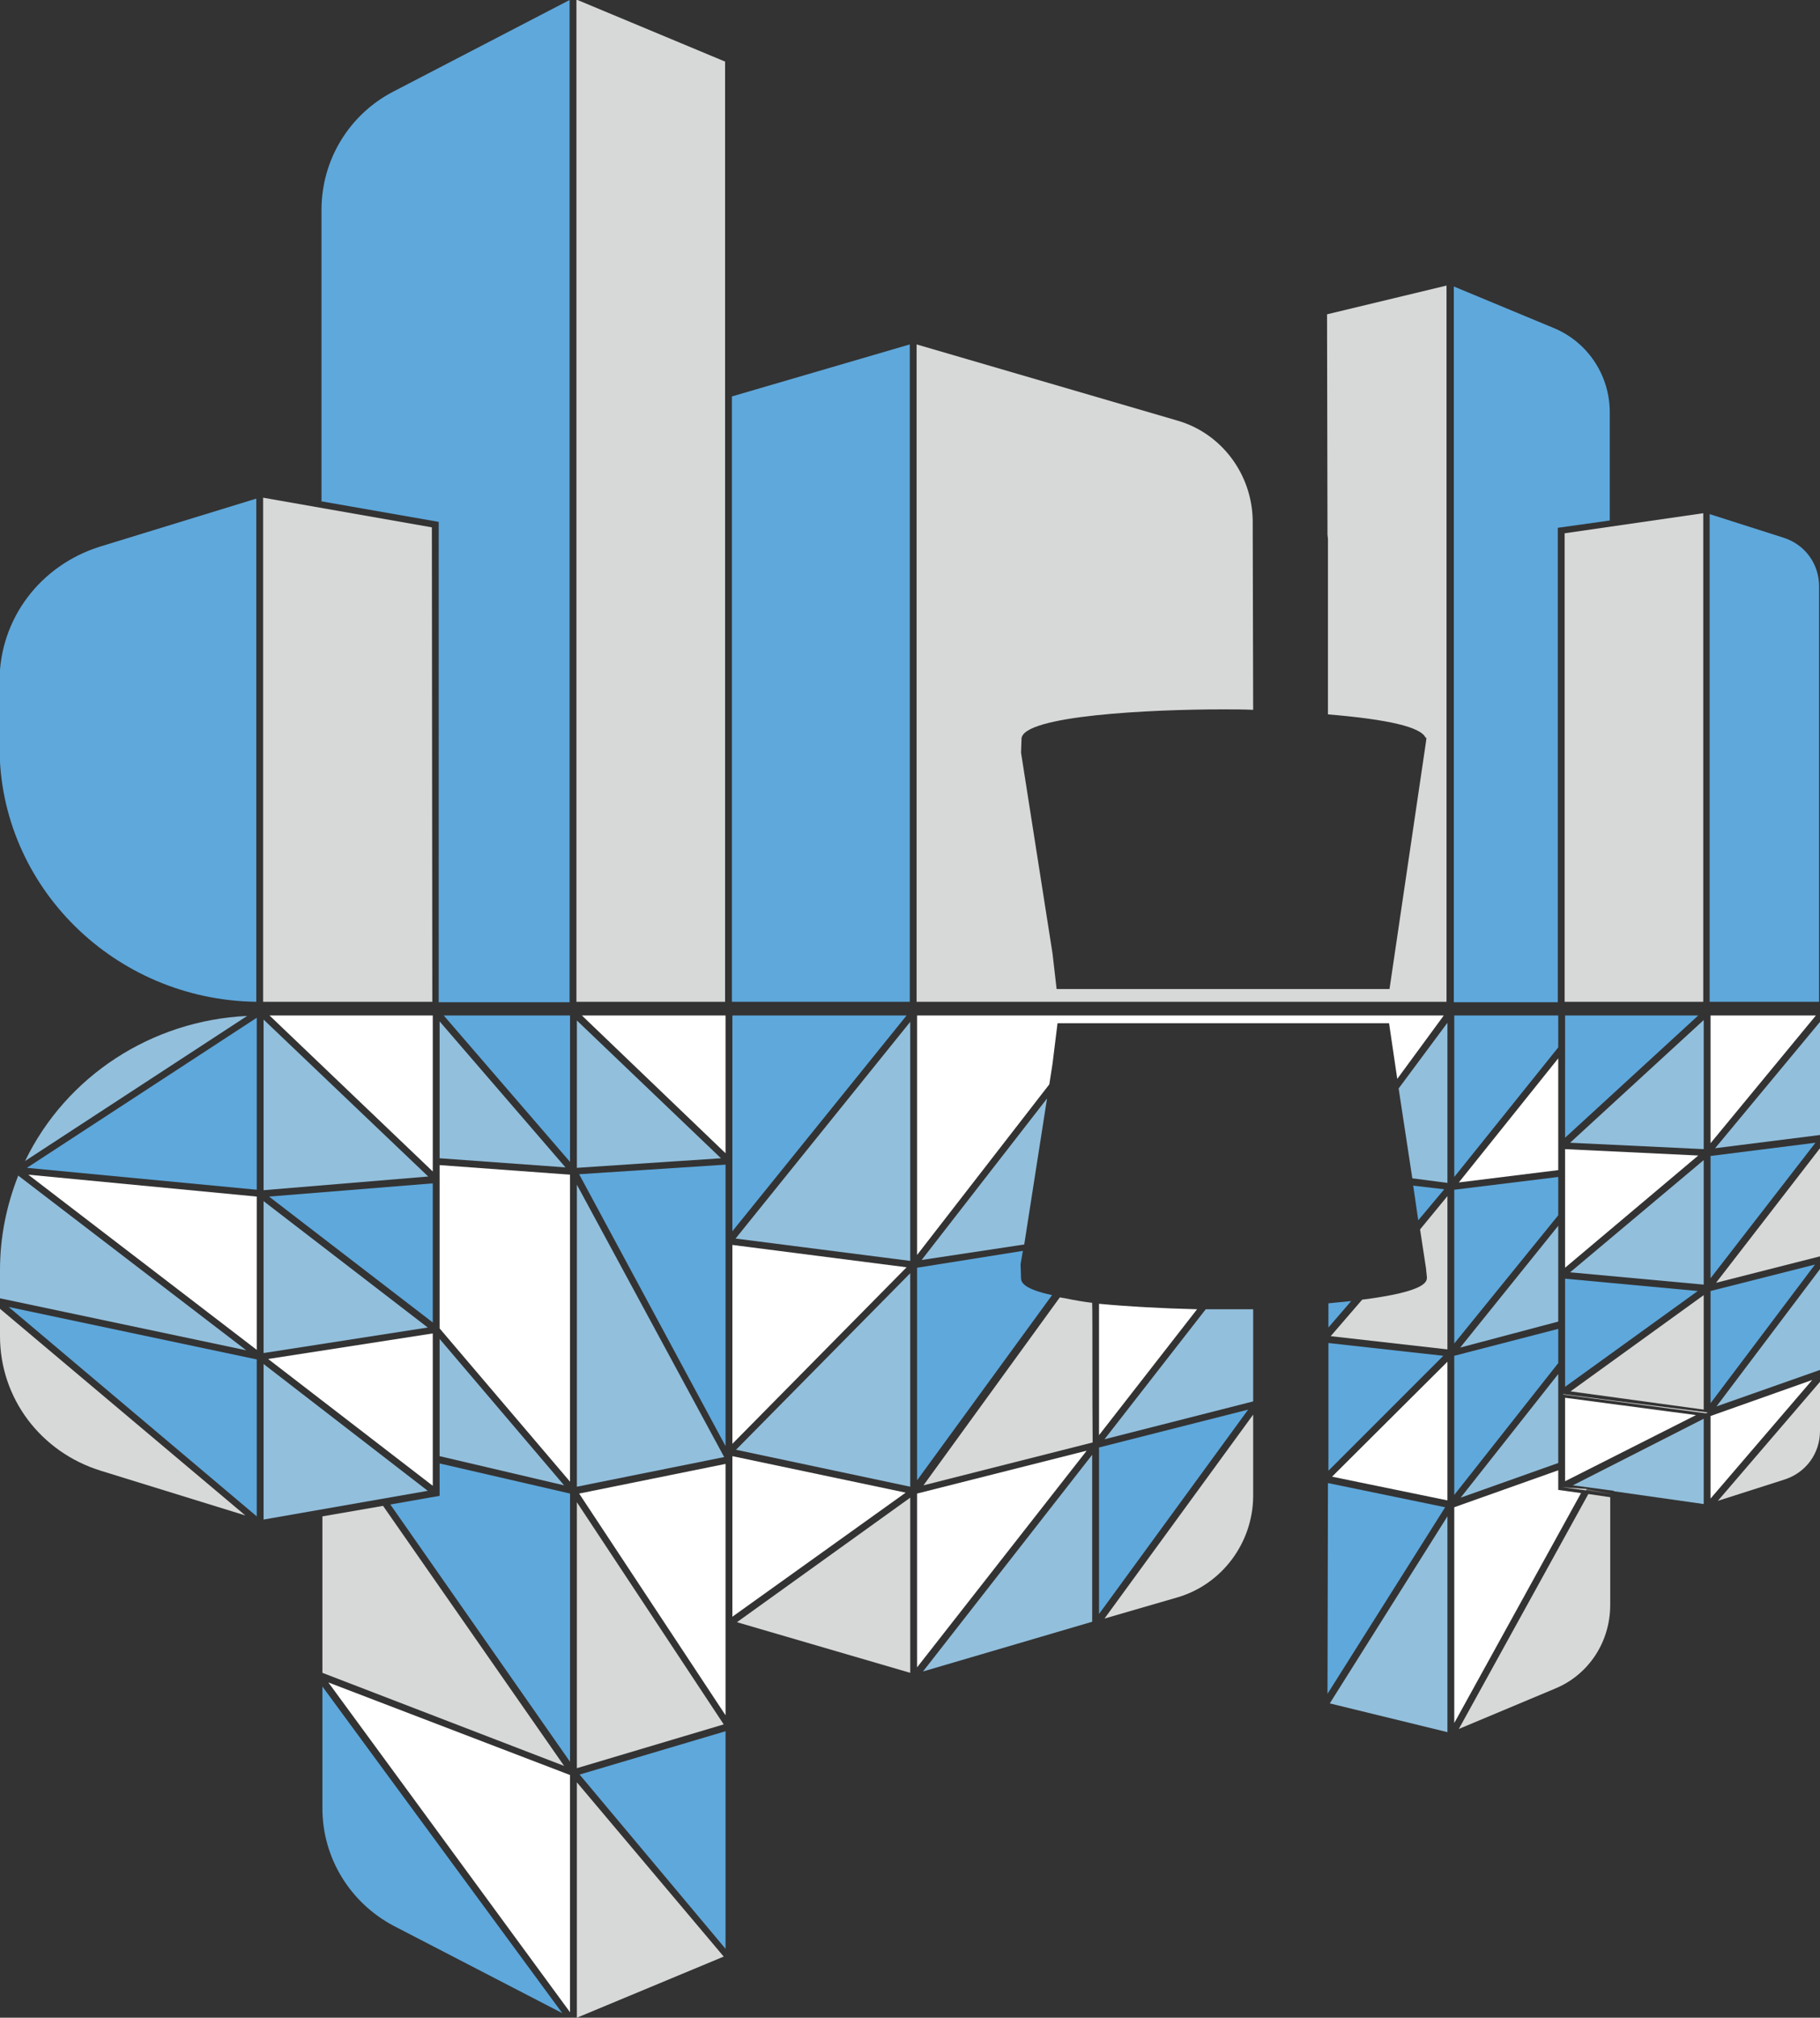 <?xml version="1.0" encoding="utf-8"?>
<!-- Generator: Adobe Illustrator 26.5.0, SVG Export Plug-In . SVG Version: 6.00 Build 0)  -->
<svg version="1.1" id="Lager_1" xmlns="http://www.w3.org/2000/svg" xmlns:xlink="http://www.w3.org/1999/xlink" x="0px" y="0px"
	 viewBox="0 0 399.1 442.3" style="enable-background:new 0 0 399.1 442.3;" xml:space="preserve">
<rect x="0" y="0" width="399.1" height="442.3" fill="#333333" stroke="none"/>
<style type="text/css">
	.st0{fill:#FFFFFF;}
	.st1{fill:#5EA8DC;}
	.st2{fill:#D7D8D8;}
	.st3{opacity:0;fill:#FFFFFF;}
	.st4{fill:#5F605F;}
	.st5{fill:#92BFDC;}
	.st6{fill:none;stroke:#FFFFFF;stroke-width:1.5;stroke-miterlimit:10;stroke-opacity:0;}
	.st7{fill:#5EA8DC;stroke:#FFFFFF;stroke-width:1.5;stroke-miterlimit:10;stroke-opacity:0;}
</style>
<polygon class="st0" points="372.4,253.3 343.2,251.9 343.2,277.9 "/>
<polygon class="st1" points="372.3,283 343.2,280.3 343.2,304 "/>
<g>
	<polygon class="st2" points="374.4,309.6 374.4,309.7 374.1,309.8 374.1,309.8 374,309.8 342.8,305.7 342.8,305.6 348.3,306.3 
		354.4,307.1 374.4,309.6 	"/>
	<polygon class="st3" points="374.3,310.5 373.9,310.5 342,306.3 342,304.8 342.8,304.8 354.5,306.4 376.7,309.1 	"/>
</g>
<polygon class="st1" points="398.1,250.5 375.1,253.4 375.1,280.2 "/>
<polygon class="st0" points="318.9,330.4 318.9,377.7 346.7,327.3 341.7,326.6 341.7,322.3 "/>
<polygon class="st0" points="398.2,222.6 375.1,222.6 375.1,250.6 "/>
<g>
	<polygon class="st2" points="348,326.4 347.8,326.7 342.5,326 	"/>
	<polygon class="st3" points="348.2,327.6 342.4,326.7 342.5,325.2 349.2,325.7 	"/>
</g>
<path class="st2" d="M353.1,351.8l0-23.6l-4.8-0.7l-28.4,51.5l21-8.8C348.3,367.2,353.1,360,353.1,351.8z"/>
<g>
	<polygon class="st4" points="353.8,327.6 347.8,326.7 348,326.4 	"/>
	<polygon class="st3" points="353.7,328.3 346.7,327.3 347.6,325.5 354,326.9 	"/>
</g>
<polygon class="st1" points="318.9,297.2 318.9,327.7 341.7,298.8 341.7,291.3 "/>
<polygon class="st1" points="318.9,260.8 318.9,294.5 341.7,266.4 341.7,258 "/>
<polygon class="st0" points="341.7,232 319.9,259.2 341.7,256.5 "/>
<polygon class="st5" points="320.3,328.3 341.7,320.7 341.7,301.2 "/>
<polygon class="st1" points="341.7,229.6 341.7,222.6 318.9,222.6 318.9,258 "/>
<polygon class="st1" points="291.3,322.4 316.5,297.2 291.3,294.4 "/>
<path class="st5" d="M270.2,287l-2.1,0l-0.7,0c-1,0-2,0-3,0l-22.2,28.5l32.6-8.3l0-20.2C273.3,287,271.8,287,270.2,287z"/>
<polygon class="st1" points="198.8,222.6 160.6,222.6 160.6,269.9 "/>
<polygon class="st0" points="238.3,318 201.1,327.4 201.1,365.5 "/>
<path class="st0" d="M241,285.8v28.8l21.5-27.6c0,0-0.1,0-0.1,0C254.6,286.8,247.3,286.4,241,285.8z"/>
<path class="st1" d="M201.1,277.9v46.6l29.6-40.6c-6-1.3-6.8-2.7-6.8-3.7c0-0.1-0.1-3-0.1-3l0-0.1l0.5-2.9L201.1,277.9z"/>
<polygon class="st1" points="316.7,260.7 309.9,259.9 311,267.5 "/>
<path class="st2" d="M317.4,295.8v-33.6l-6,7.3l1.3,8.5c0.2,1.9,0.2,2,0.2,2c0,0.9,0,3.1-14.2,4.9l-6.9,8L317.4,295.8z"/>
<polygon class="st0" points="292.1,323.7 317.4,328.9 317.4,298.5 "/>
<polygon class="st1" points="291.1,371.3 316.9,330.4 291.2,325.1 "/>
<polygon class="st5" points="291.6,373.4 317.4,379.7 317.4,332.4 "/>
<path class="st5" d="M5.5,254.5l48.7-31.8C33.2,223.7,14.5,235.9,5.5,254.5z"/>
<polygon class="st1" points="5.9,256 56.3,260.8 56.3,223.1 "/>
<polygon class="st0" points="59.1,222.6 94.9,256.8 94.9,222.6 "/>
<polygon class="st5" points="57.8,260.9 93.9,257.9 57.8,223.5 "/>
<polygon class="st0" points="96.4,255.4 96.4,291.2 125,324.8 125,257.5 "/>
<polygon class="st1" points="59,262.3 94.9,289.9 94.9,259.4 "/>
<polygon class="st5" points="344.3,250.5 373.6,251.9 373.6,223.6 "/>
<polygon class="st5" points="344.3,278.9 373.6,281.6 373.6,254.3 "/>
<polygon class="st2" points="373.6,283.9 344.4,305 373.6,309 "/>
<polygon class="st5" points="161.3,271.5 199.6,276.4 199.6,224 "/>
<polygon class="st0" points="198.8,277.8 160.6,272.9 160.6,316.5 "/>
<polygon class="st5" points="161.4,317.8 199.6,325.9 199.6,279.1 "/>
<polygon class="st0" points="198.6,327.2 160.6,319.2 160.6,354.4 "/>
<polygon class="st2" points="161.6,355.6 199.6,366.7 199.6,328.3 "/>
<polygon class="st5" points="158.1,253.9 126.5,223.7 126.5,256 "/>
<polygon class="st1" points="127,257.4 159.1,317 159.1,255.3 "/>
<polygon class="st5" points="158.8,319.4 126.5,259.7 126.5,325.9 "/>
<polygon class="st0" points="127,327.4 159.1,376 159.1,320.9 "/>
<polygon class="st2" points="158.7,378 126.5,329.3 126.5,387.6 "/>
<polygon class="st1" points="127.1,389 159.1,427.2 159.1,379.5 "/>
<polygon class="st2" points="158.7,428.9 126.5,390.7 126.5,442.3 "/>
<polygon class="st5" points="124,255.9 96.4,223.9 96.4,253.9 "/>
<polygon class="st5" points="123.7,325.6 96.4,293.5 96.4,319.2 "/>
<polygon class="st2" points="123.7,387.1 84,330.1 70.7,332.4 70.7,366.7 "/>
<path class="st1" d="M86.4,422.2l36.9,19.1l-52.6-71.6v26.7C70.7,407.2,76.7,417.1,86.4,422.2z"/>
<polygon class="st5" points="57.8,296.6 93.8,291 57.8,263.3 "/>
<polygon class="st5" points="93.8,326.8 57.8,299 57.8,333.1 "/>
<path class="st5" d="M0,278.4v6.2L54,296L4,257.7C1.4,264.3,0,271.2,0,278.4z"/>
<path class="st2" d="M22.1,322.4l31.7,9.8L0,286.9v6C0,306.5,8.9,318.3,22.1,322.4z"/>
<polygon class="st5" points="376.1,251.7 399.1,248.8 399.1,224 "/>
<polygon class="st2" points="376.3,281.2 399.1,275.4 399.1,251.7 "/>
<polygon class="st5" points="376.4,308.3 399.1,300.3 399.1,278.2 "/>
<polygon class="st0" points="397.4,302.5 375.1,310.4 375.1,328.5 "/>
<path class="st2" d="M399.1,313.7v-10.8L376.7,329l14.7-4.7C396,322.8,399.1,318.6,399.1,313.7z"/>
<polygon class="st3" points="95.3,292.1 95.2,292 96.1,290.8 "/>
<polygon class="st0" points="58.8,297.9 94.9,325.7 94.9,292.3 "/>
<polygon class="st0" points="56.3,295.9 56.3,262.3 6.2,257.5 "/>
<polygon class="st1" points="1.9,286.5 56.3,332.4 56.3,298 "/>
<polygon class="st1" points="125,222.6 97.3,222.6 125,254.7 "/>
<polygon class="st3" points="95.7,292.2 95.5,290.7 95.8,292.2 "/>
<polygon class="st3" points="95.4,320.6 95.4,320.6 95.8,319.1 "/>
<polygon class="st0" points="72,368.8 125,441.1 125,389.1 "/>
<polygon class="st3" points="69.7,368 69.8,367.4 69.3,367.8 67.8,365.6 70.1,366.5 69.9,367.2 70.5,366.8 70.5,366.9 69.8,367.4 
	"/>
<polygon class="st1" points="96.4,320.8 96.4,327.9 85.6,329.8 125,386.2 125,327.4 "/>
<polygon class="st0" points="127.6,222.6 159.1,252.8 159.1,222.6 "/>
<path class="st6" d="M159.9,320"/>
<polygon class="st1" points="273.7,309 241,317.3 241,353.8 "/>
<path class="st2" d="M274.8,328.1l0-18l-32.6,44.7l16.2-4.7C268,347.2,274.7,338.2,274.8,328.1z"/>
<polygon class="st5" points="202.4,366.4 239.5,355.5 239.5,318.9 "/>
<path class="st2" d="M239.5,285.6c-2.2-0.3-3.5-0.5-5.9-1l-1.2-0.2l-29.9,41.2l37.1-9.4C239.5,306.3,239.6,289.1,239.5,285.6z"/>
<polygon class="st5" points="202.1,276.2 224.6,272.8 229.6,240.8 "/>
<polygon class="st5" points="306.7,238.6 309.7,258.3 317.4,259.3 317.4,224.2 "/>
<path class="st1" d="M291.3,291l5-5.8c-1.7,0.2-3.3,0.3-5,0.5V291z"/>
<polygon class="st5" points="320.2,295.4 341.7,289.7 341.7,268.7 "/>
<path class="st7" d="M348.3,324.6"/>
<polygon class="st1" points="372.4,222.6 343.2,222.6 343.2,249.4 "/>
<polygon class="st3" points="342.4,251.9 340.1,251.7 342,250.1 342.2,250.4 342.5,250.4 342.5,250.6 343,251.2 342.4,251.6 
	342.4,251.6 "/>
<rect x="373.9" y="281.9" transform="matrix(0.616 -0.788 0.788 0.616 -78.873 403.572)" class="st3" width="0.5" height="1.5"/>
<path class="st6" d="M401.8,277.9"/>
<polygon class="st1" points="398,277.2 375.1,283 375.1,307.6 "/>
<polygon class="st3" points="374.6,310.7 374.3,310.4 374.3,310.6 374,310.5 374.1,310.3 373.4,309.8 373.8,309.4 374.1,309.6 
	374.1,309 374.5,309.1 375.7,309.2 "/>
<polygon class="st3" points="342.4,280.2 340.1,280 342,278.4 342.2,278.7 342.5,278.7 342.5,279.1 342.9,279.6 342.4,280 
	342.4,280 "/>
<polygon class="st3" points="374.8,253.1 373.9,252 374.9,253.1 "/>
<polygon class="st0" points="371.9,310.2 343.2,306.4 343.2,324.7 "/>
<polygon class="st5" points="353.9,326.9 373.6,329.7 373.6,311 344.9,325.6 353.9,326.8 "/>
<path class="st1" d="M353,90.4c0-8.1-4.8-15.4-12.3-18.5l-21.9-9.1v156.9h22.8v-104l11.4-1.6L353,90.4z"/>
<polygon class="st2" points="343.1,116.9 343.1,219.6 373.5,219.6 373.5,112.5 "/>
<polygon class="st1" points="160.5,86.9 160.5,219.6 199.5,219.6 199.5,75.5 "/>
<polygon class="st2" points="126.4,-0.1 126.4,219.6 159,219.6 159,13.5 "/>
<path class="st1" d="M124.9,219.6V0L86.2,20.1C76.6,25.1,70.5,35,70.5,46v63.9l25.7,4.5l0,105.3H124.9z"/>
<polygon class="st2" points="57.7,219.6 94.8,219.6 94.7,115.6 57.7,109.1 "/>
<path class="st1" d="M22,119.8c-13.2,4.1-22.1,15.9-22.1,29.5v14.5c0,30.5,25.2,55.4,56.3,55.8V109.3L22,119.8z"/>
<path class="st1" d="M398.9,219.6v-91.1c0-4.9-3.1-9.1-7.7-10.6l-16.3-5.2v106.9H398.9z"/>
<path class="st2" d="M258.2,92.2L201,75.5v144.1h116.2v-157L291,68.9l0.1,48.3l0.1,0.9v38.5c13.3,1.1,20.4,2.8,21.4,5.1h0.2
	l-0.1,0.9l-8,54.2h-73l-0.9-7.8l-6.9-44l0.1-2.8c0-0.1,0-0.1,0-0.2c0-5.2,28.8-6.5,44.1-6.5c2.3,0,4.6,0,6.7,0.1l-0.1-41.4
	C274.6,104,267.9,95,258.2,92.2z"/>
<polygon class="st0" points="231.9,224.3 304.6,224.3 306.4,236.5 316.6,222.6 201.1,222.6 201.1,275.1 230.1,237.7 230.8,233.2 "/>
</svg>
